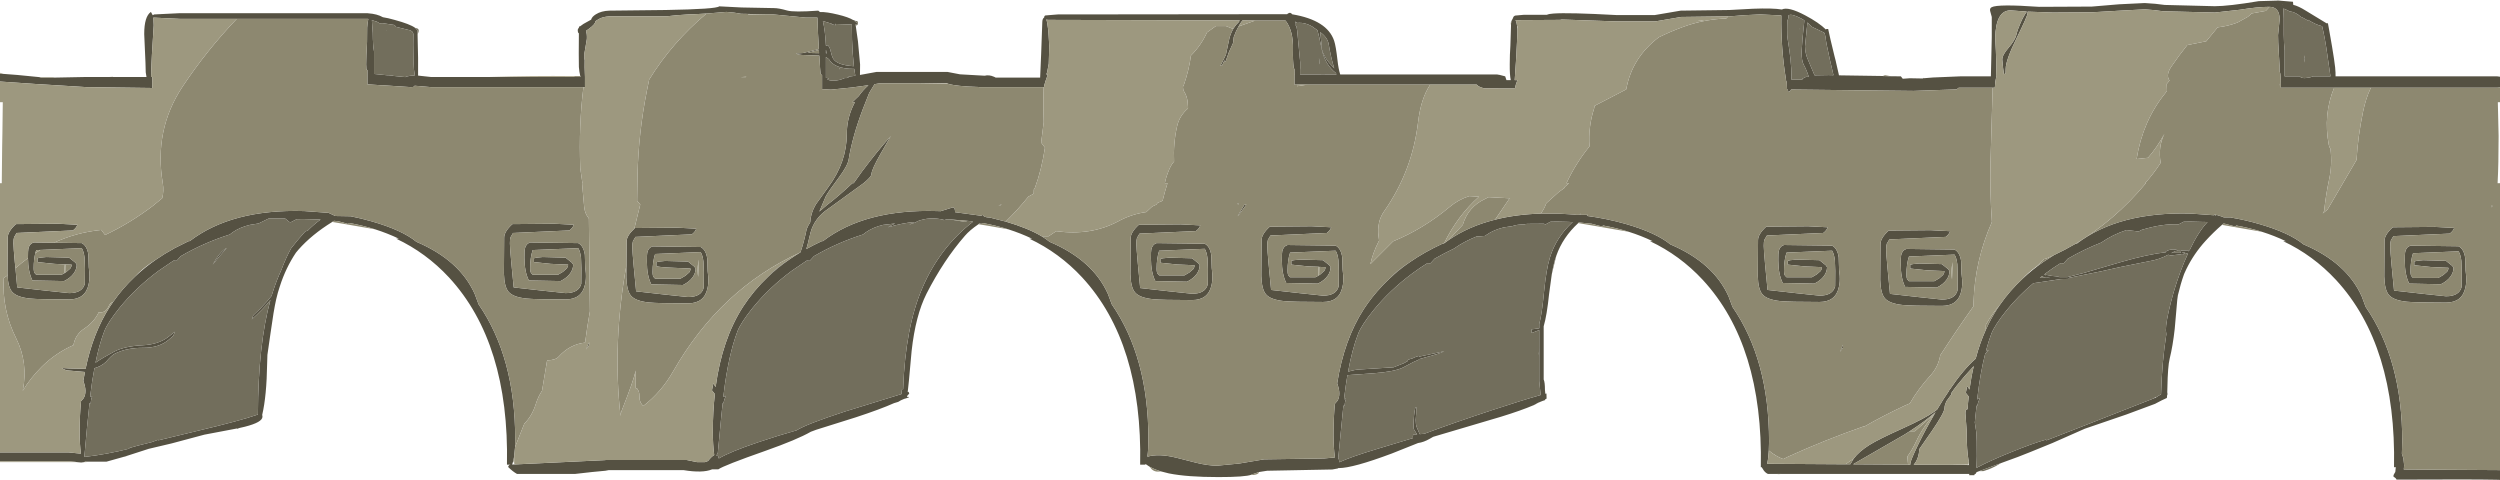 <?xml version="1.0" encoding="UTF-8" standalone="no"?>
<svg xmlns:ffdec="https://www.free-decompiler.com/flash" xmlns:xlink="http://www.w3.org/1999/xlink" ffdec:objectType="shape" height="189.5px" width="987.25px" xmlns="http://www.w3.org/2000/svg">
  <g transform="matrix(1.0, 0.0, 0.0, 1.0, 0.0, 0.0)">
    <path d="M987.25 34.55 L986.15 34.65 936.4 34.65 921.75 34.65 900.7 34.65 900.7 33.55 Q900.7 30.1 900.5 29.1 L900.2 28.05 900.2 25.85 899.9 20.9 Q899.6 16.25 899.6 13.85 L900.25 7.55 Q900.15 2.8 896.25 2.7 L896.1 2.7 Q891.6 2.7 884.55 3.85 L874.7 4.95 854.2 4.45 850.7 4.0 847.15 3.7 846.85 3.7 838.3 4.15 826.2 4.85 810.7 4.95 800.7 4.6 800.7 5.2 Q800.7 6.25 796.4 15.0 792.05 23.8 792.05 27.15 L792.0 29.05 791.5 29.2 791.35 29.35 791.0 26.65 790.7 23.55 Q790.7 21.7 793.15 18.9 795.8 15.8 796.3 13.6 796.7 11.8 797.95 8.95 799.2 6.15 800.4 4.6 L799.4 4.5 793.95 4.1 Q788.15 4.1 787.9 14.95 788.55 25.7 788.25 30.15 L788.35 30.15 Q787.9 31.95 787.75 34.65 L786.9 34.65 774.15 34.65 773.5 34.65 772.65 35.3 755.65 35.9 707.25 35.35 707.2 35.7 706.2 36.35 706.0 35.35 705.7 35.35 705.6 32.55 705.2 31.45 705.3 31.45 Q703.25 19.15 703.45 6.1 L695.1 5.7 688.9 6.0 683.2 6.45 682.45 6.45 663.9 6.7 653.7 8.45 638.2 8.45 616.6 7.7 616.45 7.8 615.7 7.85 598.5 7.95 Q598.95 8.85 599.1 10.25 L599.15 10.45 599.2 11.4 599.2 13.65 598.75 22.75 598.15 31.65 599.25 31.65 599.2 31.75 Q598.45 33.6 598.25 34.95 L586.15 34.9 Q583.75 34.3 583.15 33.4 L564.8 33.4 516.5 33.4 512.2 33.4 511.2 33.4 511.2 29.4 511.3 29.4 511.35 29.2 511.2 28.7 511.2 27.35 510.9 26.8 Q510.5 23.85 510.6 19.6 510.8 12.2 507.65 8.1 L495.75 8.1 490.65 8.05 Q489.8 9.15 489.1 10.45 488.0 12.35 487.2 14.65 L486.95 16.95 485.3 20.6 483.95 24.35 483.45 24.45 483.7 23.5 482.6 25.85 481.95 25.95 484.1 21.65 485.55 14.85 Q486.2 12.7 487.2 11.1 488.0 9.8 489.1 8.8 L489.6 8.05 413.7 7.85 413.2 7.65 Q413.65 9.1 414.0 12.4 L414.35 18.2 414.15 25.15 413.55 28.3 413.55 28.35 413.2 29.4 413.25 29.4 413.8 29.4 Q412.55 32.65 412.25 34.4 L412.15 34.4 386.65 34.4 386.65 34.35 386.45 34.35 386.4 34.35 Q377.7 34.1 374.45 33.1 L373.9 32.9 362.4 32.9 347.4 32.9 345.35 33.25 343.25 36.7 340.8 42.9 Q336.65 53.8 335.15 62.9 334.75 65.45 331.2 70.2 326.9 75.9 326.05 77.65 L323.55 83.55 326.65 80.9 Q330.9 77.7 336.6 72.35 L337.1 72.35 340.5 67.6 Q346.25 59.9 351.8 53.7 L347.75 60.7 Q344.15 67.1 344.15 68.7 344.15 69.85 340.8 72.5 L337.9 74.6 327.15 82.4 Q321.7 86.0 320.1 91.75 L318.85 96.85 318.4 98.35 Q321.35 96.7 324.5 95.25 L325.0 95.2 Q341.65 82.5 370.15 83.35 L371.45 83.4 376.4 81.85 376.95 82.25 377.15 83.35 377.15 83.8 387.45 85.2 388.0 84.85 Q388.7 85.9 390.7 85.9 L390.85 85.9 396.95 87.45 397.15 87.5 Q406.0 90.1 411.35 93.3 413.1 94.35 414.5 95.5 431.55 102.75 437.5 116.05 L439.05 120.2 Q453.5 141.15 453.5 173.35 453.5 177.6 453.1 180.35 457.6 179.0 464.75 180.8 L472.6 182.8 Q477.25 183.9 480.65 183.9 L489.35 183.05 499.15 181.4 522.8 181.05 527.15 180.65 Q526.6 176.6 526.6 171.5 526.6 165.2 527.15 159.45 L528.15 158.3 Q528.9 157.1 528.9 155.35 528.9 153.75 528.05 151.4 530.8 134.1 538.55 122.1 541.7 117.25 545.7 113.05 L546.25 112.45 547.4 111.3 548.65 110.1 Q552.4 106.5 556.85 103.45 562.65 99.45 569.6 96.25 L570.1 96.2 570.25 96.1 572.0 94.85 Q579.95 89.35 590.4 86.75 598.65 84.65 608.45 84.35 L615.25 84.35 622.05 84.75 622.2 84.85 623.05 84.85 623.3 84.9 623.35 84.85 624.0 84.85 627.15 84.85 626.6 85.25 Q634.5 86.3 642.05 88.45 654.0 91.9 659.6 96.5 676.65 103.75 682.6 117.05 L684.15 121.2 Q698.6 142.15 698.6 174.35 L698.5 177.9 Q698.35 181.05 697.85 183.05 L697.8 183.15 697.85 183.15 728.85 183.35 730.7 183.35 732.0 181.15 Q734.05 178.35 738.25 175.7 741.75 173.5 751.4 169.15 760.25 165.15 763.8 162.6 L764.95 161.75 Q767.35 157.7 769.65 154.35 L769.65 154.15 769.75 154.15 Q775.35 145.85 780.2 141.65 781.8 135.55 784.2 130.25 786.15 125.9 788.6 122.1 L789.9 120.2 Q793.7 114.75 798.65 110.15 802.45 106.55 806.9 103.45 L811.1 100.75 Q815.35 98.75 819.4 96.4 L819.65 96.25 820.15 96.2 Q836.8 83.5 865.3 84.35 L874.25 85.0 874.75 84.65 875.1 84.8 874.55 85.0 875.0 85.05 875.35 84.85 875.9 85.05 Q877.85 85.6 878.2 85.85 L881.05 85.85 880.95 85.9 Q886.65 86.85 892.1 88.45 904.05 91.9 909.65 96.5 926.7 103.75 932.65 117.05 L934.2 121.2 Q948.65 142.15 948.65 174.35 L948.5 179.15 949.1 181.0 949.4 183.8 949.25 185.4 987.25 185.65 987.25 189.5 985.75 189.45 Q976.35 189.25 947.65 189.4 L947.15 189.4 946.4 189.4 946.1 188.9 945.15 188.15 Q945.15 187.5 945.7 186.7 L945.9 186.4 946.1 184.5 945.4 184.5 Q946.35 136.4 922.5 110.55 913.45 100.8 901.65 95.25 L902.7 95.25 Q898.2 93.1 893.3 91.55 888.4 90.0 883.1 89.05 L882.7 89.45 882.5 89.4 878.6 88.35 878.0 88.3 877.45 88.8 Q874.1 91.7 870.95 95.15 866.35 100.2 863.4 106.25 L862.55 108.1 862.35 108.65 Q861.15 112.0 860.05 116.6 L859.8 118.4 858.8 129.85 Q858.05 136.6 856.8 141.65 856.05 144.65 855.9 153.2 L855.85 154.9 855.95 155.65 855.8 156.1 855.7 157.15 854.2 157.85 854.0 157.95 853.95 157.95 851.35 159.3 851.1 159.45 839.8 163.65 823.3 169.3 810.5 174.95 801.8 178.5 796.85 180.45 790.15 182.9 781.6 186.05 780.55 186.45 780.15 187.15 779.85 187.15 779.65 187.65 777.65 187.65 777.65 187.15 703.65 187.15 701.5 187.15 698.15 187.15 Q697.3 186.8 696.55 185.85 L695.7 184.5 695.35 184.5 Q696.3 136.4 672.45 110.55 663.4 100.8 651.6 95.25 L652.65 95.25 Q648.15 93.1 643.25 91.55 638.35 90.0 633.05 89.05 L632.65 89.45 632.45 89.4 628.55 88.35 623.5 87.85 623.25 88.1 Q617.15 93.7 614.6 100.95 L613.95 102.9 Q613.35 105.05 612.8 108.3 L611.75 116.0 Q610.85 124.65 609.6 128.85 L609.6 149.85 Q610.1 150.95 610.1 153.95 L610.25 155.5 610.7 155.4 610.7 155.7 610.75 157.4 610.15 157.75 610.15 158.0 609.1 158.35 Q607.35 158.95 605.75 159.95 L605.65 160.0 Q600.75 162.1 592.8 164.55 L565.95 172.5 564.65 173.25 Q562.25 174.65 560.0 174.95 L549.6 179.1 Q534.25 184.85 528.7 184.85 L528.5 184.85 528.3 185.0 526.15 185.4 500.4 185.9 497.2 186.4 494.25 187.4 494.25 187.45 Q491.75 188.4 481.15 188.4 468.85 188.4 461.6 186.95 L458.45 186.15 Q455.7 185.3 453.8 184.2 L452.4 183.25 452.25 183.5 450.25 183.5 Q451.2 135.4 427.35 109.55 418.3 99.8 406.5 94.25 L407.55 94.25 Q403.05 92.1 398.15 90.55 393.25 89.0 387.95 88.05 L387.55 88.45 387.35 88.4 386.8 88.25 386.4 88.5 386.4 88.55 Q383.0 90.85 381.05 93.1 372.65 102.75 365.9 115.95 361.55 124.55 360.0 138.6 L358.95 150.15 358.45 154.85 358.8 154.7 359.05 155.45 358.3 156.25 358.2 156.8 358.8 156.7 358.9 156.95 357.5 157.4 357.1 157.5 Q355.65 158.05 354.7 158.7 L353.05 159.2 Q347.7 161.6 337.95 164.8 L322.35 169.7 320.2 170.5 Q314.8 173.6 302.35 178.0 285.7 183.85 283.65 185.35 L281.2 185.35 Q277.5 186.9 269.9 185.65 L240.4 185.65 239.05 185.9 233.8 186.4 227.15 187.15 204.15 187.15 Q202.45 186.2 200.65 184.4 200.85 183.75 201.2 183.6 L201.6 183.5 200.2 183.5 Q201.15 135.4 177.3 109.55 168.25 99.8 156.45 94.25 L157.5 94.25 Q153.0 92.1 148.1 90.55 143.2 89.0 137.9 88.05 L137.5 88.45 137.3 88.4 Q135.45 87.8 133.4 87.35 L131.9 87.2 131.2 87.65 Q123.1 92.65 117.85 98.6 L116.85 99.8 Q112.85 105.8 110.55 112.95 L110.7 112.7 110.5 113.1 Q109.65 115.6 109.05 118.25 108.05 122.7 106.85 131.45 L105.6 140.15 105.5 143.4 Q105.3 156.4 103.55 163.8 L103.65 164.55 Q103.65 166.75 96.75 168.5 L94.6 169.0 93.6 169.35 93.6 169.2 80.7 171.65 67.8 175.1 58.7 177.25 56.85 177.85 50.5 179.9 48.7 180.45 42.1 182.3 34.15 182.3 33.6 182.3 33.25 182.5 32.05 182.65 30.35 182.5 29.85 182.4 27.05 182.15 0.0 182.15 0.0 178.65 27.05 178.65 31.95 179.15 Q31.45 175.3 31.45 170.5 31.45 164.2 32.0 158.45 L33.0 157.3 Q33.75 156.1 33.75 154.35 33.75 152.75 32.9 150.4 L33.55 146.9 26.3 146.25 Q25.3 145.95 24.35 145.3 L27.3 145.5 33.8 145.65 Q36.75 131.4 43.4 121.1 L44.6 119.35 Q48.35 113.9 53.25 109.3 57.2 105.55 61.85 102.35 64.95 100.2 68.45 98.3 L68.65 98.15 74.45 95.25 74.95 95.2 Q91.6 82.5 120.1 83.35 L129.75 84.05 132.4 85.3 138.15 85.4 138.45 85.4 Q142.75 86.25 146.9 87.45 158.85 90.9 164.45 95.5 181.5 102.75 187.45 116.05 L189.0 120.2 Q203.45 141.15 203.45 173.35 L203.4 176.5 203.05 180.15 202.7 182.05 202.25 183.45 203.25 183.4 203.4 183.4 239.05 181.7 239.15 181.65 271.15 181.65 275.3 182.5 278.35 182.5 279.6 182.05 Q281.0 180.25 282.05 179.7 281.5 175.65 281.5 170.5 281.5 162.65 282.3 155.6 L281.15 154.15 281.7 151.4 282.6 152.85 Q285.15 133.95 293.45 121.1 297.65 114.65 303.3 109.3 307.3 105.5 312.05 102.25 314.0 100.9 316.1 99.65 317.55 95.45 318.55 90.5 319.05 89.15 319.95 87.8 320.1 84.3 322.15 80.75 L327.15 73.8 Q334.4 63.95 334.4 52.95 334.4 47.35 336.7 42.2 L337.6 40.35 336.6 40.35 338.1 38.9 339.1 37.95 Q340.75 35.6 342.95 33.65 L336.45 34.55 328.15 35.4 324.65 35.2 324.65 29.7 324.05 29.2 323.85 26.85 323.55 21.95 323.4 21.95 316.65 21.7 315.55 21.55 Q314.4 21.3 314.4 21.1 L317.05 20.95 323.35 19.4 323.3 18.7 323.35 18.7 Q323.0 13.65 322.8 6.95 L318.15 6.95 305.4 5.7 302.25 5.65 295.4 5.5 292.65 5.45 289.95 5.0 286.85 4.7 282.75 5.05 279.0 5.35 273.65 5.65 273.0 5.65 271.8 5.7 267.5 6.0 263.15 6.45 240.65 6.45 Q237.85 6.65 236.35 7.6 L235.15 8.35 Q235.15 9.5 232.6 11.35 L231.4 12.2 Q231.85 13.35 231.75 15.4 L230.8 20.95 230.8 23.55 230.9 23.45 Q230.8 26.15 231.0 30.4 L231.0 34.05 231.05 34.4 230.4 34.4 170.15 34.4 163.75 33.85 163.2 34.35 162.15 34.4 150.8 33.65 150.3 33.65 145.1 33.3 145.1 27.7 144.7 27.4 144.6 25.45 Q144.6 22.5 144.95 16.6 L145.0 10.85 Q145.15 8.7 145.45 7.55 L145.45 7.5 145.3 7.45 145.1 7.45 93.5 7.45 71.1 7.45 60.55 6.95 60.6 7.4 60.7 10.05 Q59.8 23.0 59.65 30.4 L60.15 30.4 60.1 32.85 60.15 34.75 34.05 34.4 13.8 33.15 0.0 32.2 0.0 29.1 1.0 29.15 6.85 29.6 15.5 30.45 16.3 30.65 21.35 30.65 34.05 30.4 43.25 30.4 44.55 30.4 57.85 30.4 57.55 28.55 57.45 24.8 56.95 13.45 Q56.95 6.5 59.6 4.7 L60.3 6.0 60.9 5.7 71.1 5.2 145.1 5.2 145.4 5.25 Q148.95 5.5 151.2 6.8 153.2 7.1 155.8 7.85 161.9 9.5 163.95 11.0 L164.85 11.95 164.9 13.6 165.1 22.85 165.1 29.85 170.15 30.4 193.4 30.4 226.7 30.4 229.2 30.4 229.15 30.05 Q228.75 28.45 228.6 26.45 L228.55 21.05 228.6 13.15 228.45 13.05 Q228.15 12.75 228.15 11.95 228.15 11.4 228.65 10.85 L228.65 10.45 229.0 10.45 230.4 9.45 233.45 7.75 Q233.7 6.65 235.3 5.65 237.45 4.3 240.65 4.2 L262.9 3.95 Q283.0 3.6 284.0 2.5 L292.8 2.95 305.65 3.2 Q307.55 3.2 310.85 4.15 313.45 4.9 323.15 4.2 L323.8 4.75 Q326.35 4.65 330.85 5.75 335.05 6.75 337.0 7.95 L337.4 7.95 337.5 8.2 337.5 8.3 338.45 9.2 338.5 9.45 337.85 9.7 337.95 10.2 337.95 10.3 338.8 16.25 339.65 25.45 339.6 29.6 346.15 28.4 374.15 28.4 379.1 29.35 388.85 29.9 Q390.55 29.45 392.5 30.3 L392.55 30.35 392.65 30.35 393.2 30.65 410.75 30.65 411.15 21.35 411.6 8.85 Q411.6 7.35 412.35 6.9 412.35 6.25 412.85 6.1 L417.7 5.7 508.3 5.6 508.5 5.4 508.45 5.35 508.55 5.4 Q509.5 4.6 510.3 5.65 524.1 7.95 526.85 16.1 527.55 18.15 528.2 24.0 528.55 27.15 529.25 29.4 L591.15 29.4 592.3 29.6 594.4 30.15 594.9 31.65 596.6 31.65 Q596.15 29.6 596.2 25.3 596.2 21.6 596.45 18.05 L596.7 10.05 596.7 9.35 596.85 8.4 596.9 8.25 597.5 7.1 Q597.6 6.45 598.35 6.15 L601.7 5.85 610.85 5.85 Q611.7 5.45 613.45 5.35 619.25 4.9 638.4 5.95 L653.45 5.95 663.7 4.2 682.95 3.95 692.2 3.45 Q700.05 3.15 703.65 3.75 706.15 2.5 712.85 6.05 718.25 8.9 721.1 11.7 L721.2 11.45 721.95 11.45 Q722.6 14.7 724.4 22.0 L724.95 24.15 725.1 24.85 726.15 29.45 726.2 29.75 742.65 30.0 746.2 30.1 750.65 30.15 751.4 31.1 754.15 30.9 759.45 31.0 Q759.5 30.45 759.65 30.9 L763.35 30.6 774.15 30.15 786.2 30.15 786.55 14.6 786.55 6.7 785.95 4.5 Q785.6 3.35 786.5 2.85 788.95 1.55 805.2 2.7 L826.05 2.6 836.75 1.7 846.95 1.2 851.15 1.5 854.85 1.95 874.6 2.45 Q880.0 2.45 892.0 0.45 L899.0 0.25 899.55 0.2 905.5 0.7 905.6 1.9 Q907.75 2.45 910.45 4.15 L918.75 9.2 919.3 9.2 919.85 12.2 Q922.3 25.85 922.3 28.7 L922.3 29.4 922.3 30.15 922.35 30.15 986.15 30.15 987.25 30.3 987.25 34.55 M984.05 81.95 L983.9 81.15 984.25 81.25 984.05 81.95 M972.0 103.05 Q971.7 100.55 970.9 99.25 L952.9 100.0 Q951.9 103.0 951.9 107.1 951.9 108.6 952.3 109.1 L952.9 109.75 962.9 109.75 964.85 108.6 966.4 107.25 Q966.9 106.5 966.9 105.75 L960.05 105.45 953.4 104.75 953.4 103.25 954.4 103.0 956.9 102.75 965.9 103.0 968.4 105.0 968.9 105.75 Q968.9 107.5 967.75 109.15 966.45 111.0 963.9 112.25 L951.4 112.0 Q949.65 108.5 949.65 103.0 949.65 100.2 949.8 99.55 950.2 97.55 951.9 97.0 L970.9 97.25 Q973.0 98.35 973.5 101.85 L973.65 106.75 973.9 109.15 Q974.05 111.6 973.6 113.5 972.35 119.5 965.9 119.5 953.95 119.5 950.45 119.15 945.2 118.6 943.4 116.5 941.7 114.55 941.55 109.25 L941.65 95.1 Q941.65 92.7 944.9 89.75 L961.45 89.6 969.15 90.0 Q968.75 91.25 967.4 92.25 L945.15 93.25 944.15 94.95 Q943.9 95.65 943.9 97.35 943.9 98.85 944.45 104.85 L945.4 114.75 956.95 116.05 965.9 117.0 Q971.15 117.0 972.1 113.3 L972.15 107.25 972.0 103.05 M911.45 8.15 L909.5 7.05 908.6 6.65 Q906.55 4.75 904.2 4.5 L903.0 3.9 901.7 3.35 901.85 7.45 901.85 13.65 Q901.9 17.2 902.2 19.85 L902.2 30.15 908.2 30.15 908.2 30.2 Q908.75 30.85 910.2 30.85 L912.05 30.6 913.55 30.15 920.3 30.15 919.1 21.85 Q918.1 14.7 917.0 10.35 914.7 9.85 911.35 7.8 L911.45 8.15 M901.55 1.7 L901.45 1.6 901.4 1.6 901.4 1.65 901.55 1.7 M909.2 10.9 L909.15 10.7 909.2 10.75 909.2 10.9 M909.9 21.85 L910.2 23.15 909.95 24.7 909.9 21.85 M870.15 87.65 L864.9 87.5 862.35 87.55 860.35 88.6 Q854.1 88.25 845.85 90.75 L846.55 90.35 Q845.5 90.85 844.5 91.45 L843.2 91.25 839.75 90.85 Q834.3 92.65 829.75 95.8 822.9 98.5 816.6 102.15 L814.9 104.0 813.75 103.9 Q810.7 105.8 807.8 107.95 L807.3 108.35 807.35 108.45 808.1 108.55 810.25 108.95 812.8 109.2 812.9 109.4 813.7 109.45 816.35 109.45 823.05 107.75 838.0 103.35 Q848.3 100.4 855.4 99.6 L855.2 99.4 Q856.7 98.3 859.05 98.55 L861.2 99.15 861.3 98.95 864.65 98.85 Q868.15 91.45 871.75 87.7 L870.75 87.65 870.15 87.65 M864.4 99.35 L864.0 99.4 864.35 99.45 864.4 99.35 M851.45 156.9 L852.55 156.2 853.4 155.7 Q853.75 143.0 855.5 131.95 L855.3 130.45 Q855.3 127.1 857.25 119.5 859.4 111.1 862.55 103.5 L864.0 100.2 862.7 99.8 862.35 99.6 861.8 99.6 862.05 99.9 862.95 99.95 862.3 100.2 Q862.2 100.65 861.45 100.7 L861.35 100.4 860.9 100.45 857.2 100.9 856.55 100.7 856.25 100.6 856.2 100.6 Q852.7 102.5 848.7 103.15 L837.55 105.4 829.7 107.15 817.15 109.7 816.9 110.15 813.85 110.2 802.95 111.85 Q797.05 116.8 792.4 122.55 787.75 128.35 786.4 131.75 785.2 134.95 784.2 138.75 L785.4 138.15 783.95 139.7 Q782.05 147.05 780.9 156.75 L780.8 157.7 781.8 157.3 Q781.2 158.6 780.8 160.25 L780.55 160.2 780.25 162.9 780.0 165.3 779.85 166.85 780.45 170.75 Q780.65 172.8 780.65 180.15 L780.55 184.0 780.5 184.65 780.55 184.75 Q785.85 181.9 794.45 178.45 802.65 175.1 807.95 173.6 L808.15 173.9 822.75 168.2 850.45 157.35 851.3 157.0 851.45 156.9 M861.05 99.45 Q860.8 98.95 860.2 98.95 L858.05 99.3 859.05 99.25 857.4 99.95 858.85 99.85 861.2 99.85 861.15 99.7 861.15 99.65 860.9 99.65 861.05 99.45 M745.85 91.05 L762.4 90.9 770.1 91.3 Q769.7 92.55 768.35 93.55 L746.1 94.55 745.1 96.25 Q744.85 96.95 744.85 98.65 744.85 100.15 745.4 106.15 L746.35 116.05 757.9 117.35 766.85 118.3 Q772.1 118.3 773.05 114.6 L773.1 108.55 772.95 104.35 Q772.65 101.85 771.85 100.55 L753.85 101.3 Q752.85 104.3 752.85 108.4 752.85 109.9 753.25 110.4 L753.85 111.05 763.85 111.05 765.8 109.9 767.35 108.55 Q767.85 107.8 767.85 107.05 L761.0 106.75 754.35 106.05 754.35 104.55 755.35 104.3 757.85 104.05 766.85 104.3 769.35 106.3 769.85 107.05 Q769.85 108.8 768.7 110.45 767.4 112.3 764.85 113.55 L752.35 113.3 Q750.6 109.8 750.6 104.3 750.6 101.5 750.75 100.85 751.15 98.85 752.85 98.3 L771.85 98.55 Q773.95 99.65 774.45 103.15 L774.6 108.05 774.85 110.45 Q775.0 112.9 774.55 114.8 773.3 120.8 766.85 120.8 754.9 120.8 751.4 120.45 746.15 119.9 744.35 117.8 742.65 115.85 742.5 110.55 L742.6 96.4 Q742.6 94.0 745.85 91.05 M707.5 31.45 L711.8 31.45 711.65 31.15 713.2 30.35 714.3 30.35 Q713.4 27.55 712.3 25.6 711.45 24.1 711.45 20.45 L711.85 14.9 712.55 8.05 711.2 7.25 Q707.35 5.25 706.25 6.1 L706.2 7.15 705.8 8.35 705.75 11.95 Q705.7 14.1 705.95 15.45 707.45 24.3 707.45 30.1 L707.45 31.4 707.45 31.45 707.5 31.45 M710.8 11.55 L710.65 11.3 710.85 11.45 710.8 11.55 M713.75 8.85 L713.3 13.25 712.8 18.3 Q712.8 21.0 714.05 23.8 L716.55 29.7 716.55 29.75 722.15 29.65 724.05 29.7 722.65 23.7 Q720.95 16.15 720.95 14.85 L720.6 13.35 720.35 12.9 715.45 10.55 713.75 8.85 M696.5 97.1 Q696.5 98.6 697.05 104.6 L698.0 114.5 709.55 115.8 718.5 116.75 Q723.75 116.75 724.7 113.05 L724.75 107.0 724.6 102.8 Q724.3 100.3 723.5 99.0 L705.5 99.75 Q704.5 102.75 704.5 106.85 704.5 108.35 704.9 108.85 L705.5 109.5 715.5 109.5 717.45 108.35 719.0 107.0 Q719.5 106.25 719.5 105.5 L712.65 105.2 706.0 104.5 706.0 103.0 707.0 102.75 709.5 102.5 718.5 102.75 721.0 104.75 721.5 105.5 Q721.5 107.25 720.35 108.9 719.05 110.75 716.5 112.0 L704.0 111.75 Q702.25 108.25 702.25 102.75 702.25 99.95 702.4 99.3 702.8 97.3 704.5 96.75 L723.5 97.0 Q725.6 98.1 726.1 101.6 L726.25 106.5 726.5 108.9 Q726.65 111.35 726.2 113.25 724.95 119.25 718.5 119.25 706.55 119.25 703.05 118.9 697.8 118.35 696.0 116.25 694.3 114.3 694.15 109.0 L694.25 94.85 Q694.25 92.45 697.5 89.5 L714.05 89.35 721.75 89.75 Q721.35 91.0 720.0 92.0 L697.75 93.0 696.75 94.7 Q696.5 95.4 696.5 97.1 M727.8 137.25 L726.6 139.0 727.8 136.15 727.8 137.25 M805.55 109.7 L809.55 109.8 809.2 109.7 807.45 109.65 806.4 109.05 805.55 109.7 M807.6 108.8 L807.7 108.9 808.25 108.9 807.6 108.8 M754.15 170.3 L751.95 171.7 Q737.4 180.05 731.75 183.35 L753.5 183.5 754.4 183.5 754.4 183.05 Q754.4 182.0 757.35 175.85 760.25 169.85 763.8 163.75 L764.05 163.3 764.35 162.75 Q760.3 166.3 754.15 170.3 M777.5 182.45 L777.5 182.0 777.4 182.0 Q776.65 177.5 776.65 171.5 L776.65 170.2 776.15 163.3 Q776.15 161.75 776.7 161.65 L777.0 161.6 Q777.15 159.05 777.45 156.6 L776.3 155.15 776.85 152.4 777.75 153.85 Q778.4 149.0 779.45 144.55 L775.75 148.65 Q772.5 152.4 770.6 155.2 L770.65 155.65 768.6 158.5 Q767.9 160.05 767.9 161.05 767.9 162.9 762.9 170.2 L757.9 177.4 Q757.9 179.2 757.2 181.05 756.55 182.7 755.7 183.5 L769.25 183.55 777.55 183.65 777.5 182.45 M607.85 137.2 L607.85 130.35 604.85 131.5 604.85 130.05 607.85 129.65 607.85 127.95 Q608.9 124.2 609.75 115.2 610.6 106.45 612.05 101.75 614.5 93.7 621.05 87.7 L618.9 87.6 618.7 87.65 618.8 87.6 614.85 87.5 612.3 87.55 610.25 88.65 609.7 88.35 603.15 88.4 Q602.2 88.45 602.2 88.6 599.1 88.6 597.2 89.3 L593.85 89.8 Q589.85 90.75 587.0 92.75 L586.5 93.15 584.2 93.35 583.2 93.35 Q578.15 95.35 574.2 98.15 570.3 100.0 566.55 102.15 L564.85 104.0 563.7 103.9 Q560.65 105.8 557.75 107.95 548.85 114.55 542.35 122.55 537.7 128.35 536.35 131.75 533.95 138.0 532.35 146.8 L532.8 146.65 Q535.45 145.95 536.2 145.95 L550.3 145.05 554.35 143.45 Q555.25 142.9 556.05 142.5 L555.85 142.2 Q556.35 141.9 558.0 141.45 L558.25 141.3 Q559.3 140.8 560.35 140.55 L560.35 140.85 562.7 140.35 570.35 138.7 Q568.85 139.55 562.8 141.15 L560.35 141.85 560.35 142.0 558.2 142.95 554.1 145.1 Q550.85 146.75 542.55 147.4 L532.1 148.15 Q531.4 152.2 530.85 156.75 L530.75 157.7 531.55 157.4 Q531.1 158.6 530.95 160.2 L530.85 160.25 530.5 160.2 528.45 181.05 528.5 181.1 Q528.85 181.4 528.9 182.55 533.15 180.5 544.1 177.2 L558.0 173.0 557.95 172.45 Q557.95 171.65 558.4 171.55 L559.2 171.55 559.65 171.55 559.2 170.9 Q558.2 169.5 558.2 168.85 558.2 163.8 558.95 160.8 L559.3 160.8 559.25 163.4 559.05 165.85 Q559.05 167.5 559.45 168.65 L560.65 171.45 562.45 171.3 Q573.9 167.0 589.55 161.85 601.25 158.0 608.4 156.0 L607.85 150.45 607.85 141.4 607.85 137.2 M527.55 28.85 Q523.55 25.75 522.1 20.1 L520.95 14.65 520.25 11.95 520.2 11.9 518.3 10.55 Q515.35 8.75 512.3 9.05 L511.5 8.5 511.7 9.3 511.7 10.2 511.95 10.35 512.25 12.0 513.45 24.65 513.45 26.45 513.45 26.95 513.4 27.6 513.4 29.4 521.6 29.4 521.6 29.35 521.95 29.35 523.2 29.35 523.2 29.4 527.75 29.4 527.55 28.85 M520.85 22.95 L521.2 24.85 521.1 25.4 520.9 23.7 520.85 22.95 M524.8 24.7 L526.9 27.0 Q525.65 23.1 524.7 17.45 524.25 14.75 521.3 12.65 L521.55 14.4 522.05 19.6 Q522.7 22.1 524.8 24.7 M489.1 80.25 L488.9 80.95 488.75 80.15 489.1 80.25 M492.2 80.8 L488.85 85.35 488.85 85.15 491.4 80.85 492.2 80.8 M520.75 105.35 L516.6 105.2 509.95 104.5 509.95 103.0 510.95 102.75 513.45 102.5 522.45 102.75 524.95 104.75 525.45 105.5 Q525.45 107.25 524.3 108.9 523.0 110.75 520.45 112.0 L507.95 111.75 Q506.2 108.25 506.2 102.75 506.2 99.95 506.35 99.3 506.75 97.3 508.45 96.75 L527.45 97.0 Q529.55 98.1 530.05 101.6 L530.2 106.5 530.45 108.9 Q530.6 111.35 530.15 113.25 528.9 119.25 522.45 119.25 510.5 119.25 507.0 118.9 501.75 118.35 499.95 116.25 498.25 114.3 498.1 109.0 L498.2 94.85 Q498.2 92.45 501.45 89.5 L518.0 89.35 525.7 89.75 Q525.3 91.0 523.95 92.0 L501.7 93.0 500.7 94.7 Q500.45 95.4 500.45 97.1 500.45 98.6 501.0 104.6 L501.95 114.5 513.5 115.8 522.45 116.75 Q527.7 116.75 528.65 113.05 L528.7 107.0 528.55 102.8 Q528.25 100.3 527.45 99.0 L509.45 99.75 Q508.45 102.75 508.45 106.85 508.45 108.35 508.85 108.85 L509.45 109.5 519.45 109.5 520.65 108.85 520.9 108.7 521.4 108.35 522.95 107.0 Q523.45 106.25 523.45 105.5 L521.0 105.4 520.75 105.35 M456.75 96.0 L475.75 96.25 Q477.85 97.35 478.35 100.85 L478.5 105.75 478.75 108.15 Q478.9 110.6 478.45 112.5 477.2 118.5 470.75 118.5 458.8 118.5 455.3 118.15 450.05 117.6 448.25 115.5 446.55 113.55 446.4 108.25 L446.5 94.1 Q446.5 91.7 449.75 88.75 L466.3 88.6 474.0 89.0 Q473.6 90.25 472.25 91.25 L450.0 92.25 449.0 93.95 Q448.75 94.65 448.75 96.35 448.75 97.85 449.3 103.85 L450.25 113.75 461.8 115.05 470.75 116.0 Q476.0 116.0 476.95 112.3 L477.0 106.25 476.85 102.05 Q476.55 99.55 475.75 98.25 L457.75 99.0 Q456.75 102.0 456.75 106.1 456.75 107.6 457.15 108.1 L457.75 108.75 467.75 108.75 469.7 107.6 471.25 106.25 Q471.75 105.5 471.75 104.75 L464.9 104.45 458.25 103.75 458.25 102.25 459.25 102.0 461.75 101.75 470.75 102.0 473.25 104.0 473.75 104.75 Q473.75 106.5 472.6 108.15 471.3 110.0 468.75 111.25 L456.25 111.0 Q454.5 107.5 454.5 102.0 454.5 99.2 454.65 98.55 455.05 96.55 456.75 96.0 M330.15 9.95 L328.55 9.65 328.25 9.25 327.7 9.15 324.95 8.3 Q325.85 12.15 326.1 17.25 L326.15 18.05 326.9 17.85 Q327.7 18.65 328.05 20.3 328.55 22.35 328.95 23.05 330.5 25.75 337.2 26.15 L336.7 20.5 Q336.4 16.2 336.4 9.7 L329.7 9.45 330.15 9.95 M326.15 21.0 L326.45 21.15 326.2 19.75 326.15 19.7 326.15 21.0 M337.75 29.75 L337.35 27.2 337.15 27.2 Q329.5 27.2 327.35 23.4 L326.15 22.5 326.15 29.7 326.15 30.75 327.4 30.85 326.65 31.2 Q327.15 31.85 329.15 31.85 331.4 31.85 333.65 30.8 L334.15 30.85 335.05 30.6 335.15 30.35 335.15 30.25 337.55 29.95 337.75 29.9 337.75 29.75 M331.45 26.8 L331.75 27.05 331.75 27.1 331.45 27.35 331.45 26.8 M375.15 86.65 L374.05 86.6 372.65 86.95 372.65 86.8 Q367.2 85.45 362.2 87.4 L361.65 87.8 359.0 88.75 361.15 87.65 Q356.4 88.05 350.7 89.75 352.05 88.9 353.5 88.25 L348.75 88.8 Q344.75 89.75 341.9 91.75 L340.8 92.6 Q330.55 95.85 321.45 101.15 L319.75 103.0 318.6 102.9 312.65 106.95 Q303.75 113.55 297.25 121.55 292.6 127.35 291.25 130.75 287.6 140.35 285.75 155.75 L285.65 156.7 286.65 156.3 Q286.05 157.6 285.65 159.25 L285.4 159.2 285.1 161.9 284.85 164.3 283.45 178.95 282.9 179.85 283.5 180.1 Q283.75 180.3 283.85 181.05 288.4 178.35 299.4 174.65 307.4 171.95 314.55 169.95 318.5 167.45 333.85 162.45 L356.05 155.6 356.05 155.55 Q356.05 154.4 356.2 153.7 L356.65 153.7 Q357.5 129.2 364.35 113.45 371.2 97.65 384.25 87.55 L383.45 87.35 381.95 87.2 375.15 86.65 M395.5 80.7 L395.2 81.1 394.3 81.15 395.5 80.7 M323.4 19.7 L318.8 20.9 323.45 21.0 323.4 19.7 M250.5 90.3 L250.7 90.05 267.25 89.9 274.95 90.3 Q274.55 91.55 273.2 92.55 L250.95 93.55 249.95 95.25 Q249.7 95.95 249.7 97.65 249.7 99.15 250.25 105.15 L251.2 115.05 262.75 116.35 271.7 117.3 Q276.95 117.3 277.9 113.6 L277.95 107.55 277.8 103.35 Q277.5 100.85 276.7 99.55 L258.7 100.3 Q257.7 103.3 257.7 107.4 257.7 108.9 258.1 109.4 L258.7 110.05 268.7 110.05 270.65 108.9 272.2 107.55 Q272.7 106.8 272.7 106.05 L265.85 105.75 Q259.65 105.5 259.2 105.05 L259.2 103.55 260.2 103.3 262.7 103.05 271.7 103.3 274.2 105.3 274.7 106.05 Q274.7 107.8 273.55 109.45 272.25 111.3 269.7 112.55 L257.2 112.3 Q255.45 108.8 255.45 103.3 255.45 100.5 255.6 99.85 256.0 97.85 257.7 97.3 L276.7 97.55 Q278.8 98.65 279.3 102.15 L279.45 107.05 279.7 109.45 Q279.85 111.9 279.4 113.8 278.15 119.8 271.7 119.8 259.75 119.8 256.25 119.45 251.0 118.9 249.2 116.8 247.5 114.85 247.35 109.55 L247.4 104.65 247.45 95.4 Q247.45 93.1 250.5 90.3 M163.25 13.5 Q163.15 12.4 161.85 11.95 L156.6 10.65 156.35 10.6 156.25 10.35 155.65 9.85 151.1 9.15 149.85 9.2 149.8 9.15 148.9 8.6 146.85 7.95 147.2 13.05 Q147.25 18.2 147.7 20.35 L147.7 29.2 153.15 29.75 153.15 29.7 154.65 29.85 155.1 29.8 155.1 29.95 160.1 30.45 160.15 30.4 Q161.5 29.85 163.8 29.8 163.4 27.6 163.3 24.55 L163.2 17.6 163.25 13.5 M202.35 88.5 L218.9 88.35 226.6 88.75 Q226.2 90.0 224.85 91.0 L202.6 92.0 201.6 93.7 Q201.35 94.4 201.35 96.1 201.35 97.6 201.9 103.6 L202.85 113.5 214.4 114.8 223.35 115.75 Q228.6 115.75 229.55 112.05 L229.6 106.0 229.45 101.8 Q229.15 99.3 228.35 98.0 L210.35 98.75 Q209.35 101.75 209.35 105.85 209.35 107.35 209.75 107.85 L210.35 108.5 220.35 108.5 222.3 107.35 223.85 106.0 Q224.35 105.25 224.35 104.5 L217.5 104.2 210.85 103.5 210.85 102.0 211.85 101.75 214.35 101.5 223.35 101.75 225.85 103.75 226.35 104.5 Q226.35 106.25 225.2 107.9 223.9 109.75 221.35 111.0 L208.85 110.75 Q207.1 107.25 207.1 101.75 207.1 98.95 207.25 98.3 207.65 96.3 209.35 95.75 L228.35 96.0 Q230.45 97.1 230.95 100.6 L231.1 105.5 231.35 107.9 Q231.5 110.35 231.05 112.25 229.8 118.25 223.35 118.25 211.4 118.25 207.9 117.9 202.65 117.35 200.85 115.25 199.15 113.3 199.0 108.0 L199.1 93.85 Q199.1 91.45 202.35 88.5 M232.65 135.15 L232.65 136.25 231.45 138.0 232.65 135.15 M152.5 12.1 L152.45 12.0 152.65 12.1 152.5 12.1 M125.1 86.65 L119.7 86.5 117.15 86.55 114.85 87.75 114.35 87.7 112.6 86.3 106.1 86.3 102.1 88.25 98.7 88.8 Q94.7 89.75 91.85 91.75 L90.75 92.6 Q80.5 95.85 71.4 101.15 L69.7 103.0 68.55 102.9 62.6 106.95 Q53.7 113.55 47.2 121.55 42.55 127.35 41.2 130.75 39.15 136.1 37.7 143.25 40.4 141.35 45.2 138.8 49.25 136.7 56.25 136.35 62.45 136.05 66.35 133.15 L69.05 131.0 68.45 132.6 66.45 134.3 Q62.7 137.35 56.7 137.35 49.8 137.3 45.1 139.8 44.0 140.4 41.85 142.9 40.0 144.65 37.3 145.4 36.35 150.2 35.7 155.75 L35.6 156.7 36.4 156.4 Q35.95 157.6 35.8 159.2 L35.7 159.25 35.35 159.2 Q34.45 167.25 33.3 180.45 42.15 179.45 51.15 177.15 L50.95 176.95 Q53.7 176.1 59.9 174.6 61.25 174.05 62.5 173.65 L62.5 173.9 77.75 170.2 Q95.05 166.1 101.85 163.7 101.95 135.9 106.8 118.45 103.65 122.35 99.45 126.1 L100.05 124.5 Q102.7 122.15 105.25 119.25 L107.25 116.85 107.6 115.7 Q109.15 110.8 111.1 106.6 113.05 101.45 115.0 98.0 117.6 94.65 120.55 91.4 L121.55 91.05 Q123.9 88.65 126.6 86.7 L125.35 86.65 125.1 86.65 M3.0 108.75 L2.95 108.0 3.05 93.85 Q3.05 91.45 6.3 88.5 L22.85 88.35 30.55 88.75 Q30.15 90.0 28.8 91.0 L6.55 92.0 5.55 93.7 Q5.3 94.4 5.3 96.1 5.3 97.6 5.85 103.6 L6.1 105.95 6.8 113.5 18.35 114.8 27.3 115.75 Q32.55 115.75 33.5 112.05 L33.55 106.0 33.4 101.8 Q33.1 99.3 32.3 98.0 L16.0 98.7 14.3 98.75 13.95 99.95 Q13.3 102.55 13.3 105.85 13.3 107.35 13.7 107.85 L14.3 108.5 24.3 108.5 25.5 107.85 25.75 107.7 26.25 107.35 27.8 106.0 Q28.3 105.25 28.3 104.5 L25.85 104.4 25.6 104.4 21.45 104.2 14.8 103.5 14.8 102.0 15.8 101.75 18.3 101.5 27.3 101.75 29.8 103.75 30.3 104.5 Q30.3 106.25 29.15 107.9 27.85 109.75 25.3 111.0 L12.8 110.75 Q11.1 107.3 11.05 101.95 L11.05 101.75 Q11.05 98.95 11.2 98.3 11.6 96.3 13.3 95.75 L21.35 95.85 32.3 96.0 Q34.4 97.1 34.9 100.6 L35.05 105.5 35.3 107.9 Q35.45 110.35 35.0 112.25 33.75 118.25 27.3 118.25 15.35 118.25 11.85 117.9 6.6 117.35 4.8 115.25 3.2 113.45 3.0 108.75 M89.55 97.9 Q86.6 101.15 84.0 104.5 86.85 99.3 89.55 97.9" fill="#555142" fill-rule="evenodd" stroke="none"/>
    <path d="M936.4 34.65 L986.15 34.65 987.25 34.55 987.25 40.35 986.4 40.35 986.4 40.65 986.7 53.7 Q986.7 64.95 986.3 72.35 L987.25 72.35 987.25 185.65 949.25 185.4 949.4 183.8 949.1 181.0 948.5 179.15 948.65 174.35 Q948.65 142.15 934.2 121.2 L932.65 117.05 Q926.7 103.75 909.65 96.5 904.05 91.9 892.1 88.45 886.65 86.85 880.95 85.9 L881.05 85.85 878.2 85.85 Q877.85 85.6 875.9 85.05 L875.35 84.85 875.0 85.05 874.55 85.0 875.1 84.8 874.75 84.65 874.25 85.0 865.3 84.35 Q836.8 83.5 820.15 96.2 L819.65 96.25 819.4 96.4 Q835.05 87.15 847.2 72.6 L847.5 72.35 847.1 72.35 Q850.5 68.55 853.25 64.3 852.15 58.05 854.75 52.8 851.75 58.35 848.25 62.3 L843.75 62.8 Q846.15 47.75 855.15 36.7 L855.75 35.8 855.65 33.15 856.75 31.8 Q855.2 29.7 857.4 26.4 860.35 22.05 863.75 17.8 L871.25 16.3 875.75 10.8 Q879.8 10.35 883.6 8.9 L887.65 6.65 889.25 5.3 894.75 4.3 896.25 2.7 Q900.15 2.8 900.25 7.55 L899.6 13.85 Q899.6 16.25 899.9 20.9 L900.2 25.85 900.2 28.05 900.5 29.1 Q900.7 30.1 900.7 33.55 L900.7 34.65 921.75 34.65 Q917.35 45.25 919.65 57.25 919.8 58.05 920.3 58.8 921.05 64.95 919.75 70.95 918.5 76.75 917.8 83.3 L917.9 83.2 917.25 84.3 919.15 82.75 930.6 63.15 Q931.15 53.85 933.15 44.2 934.3 38.7 936.15 34.9 L936.4 34.65 M746.2 30.1 L742.65 30.0 743.65 30.0 Q743.9 29.75 744.55 29.7 L746.15 30.0 746.2 30.1 M229.15 30.05 L229.2 30.4 226.7 30.4 226.75 30.05 229.1 30.05 229.15 30.05 M93.5 7.45 L145.1 7.45 145.3 7.45 145.45 7.5 145.45 7.55 Q145.15 8.7 145.0 10.85 L144.95 16.6 Q144.6 22.5 144.6 25.45 L144.7 27.4 145.1 27.7 145.1 33.3 150.3 33.65 150.35 33.7 150.8 33.65 162.15 34.4 163.2 34.35 163.75 33.85 170.15 34.4 230.4 34.4 Q228.5 49.4 229.15 66.45 L230.0 72.35 229.85 72.35 230.7 81.8 Q230.95 84.35 232.55 86.3 L232.95 122.95 Q231.85 129.1 231.05 135.3 225.05 135.95 220.65 140.8 219.4 142.25 216.05 142.3 L214.05 154.3 Q212.5 156.65 211.6 159.5 210.1 164.3 207.05 167.3 L203.4 176.5 203.45 173.35 Q203.45 141.15 189.0 120.2 L187.45 116.05 Q181.5 102.75 164.45 95.5 158.85 90.9 146.9 87.45 142.75 86.25 138.45 85.4 L138.15 85.4 132.4 85.3 129.75 84.05 120.1 83.35 Q91.6 82.5 74.95 95.2 L74.45 95.25 68.65 98.15 68.45 98.3 Q64.95 100.2 61.85 102.35 56.3 105.85 53.25 109.3 48.35 113.9 44.6 119.35 L44.1 119.5 Q43.5 119.8 43.2 120.4 L42.8 121.2 Q41.5 123.75 39.0 123.3 37.2 127.15 33.3 129.75 29.75 132.05 29.0 136.3 22.1 139.3 16.5 144.8 11.9 149.4 9.0 154.3 11.2 143.3 6.4 133.65 0.7 122.25 1.5 109.75 L3.0 108.75 Q3.2 113.45 4.8 115.25 6.6 117.35 11.85 117.9 15.35 118.25 27.3 118.25 33.75 118.25 35.0 112.25 35.45 110.35 35.3 107.9 L35.05 105.5 34.9 100.6 Q34.4 97.1 32.3 96.0 L21.35 95.85 Q30.1 91.8 40.0 90.8 L41.5 92.8 Q51.45 88.1 60.5 81.2 L60.5 81.3 60.6 81.1 64.05 78.3 Q64.8 75.45 64.3 72.4 60.7 51.4 72.1 34.2 81.6 19.9 93.5 7.45 M279.0 5.35 L282.75 5.05 286.85 4.7 289.95 5.0 292.65 5.45 295.4 5.5 295.45 5.65 302.25 5.65 305.4 5.7 318.15 6.95 322.8 6.95 Q323.0 13.65 323.35 18.7 L323.3 18.7 323.35 19.4 317.05 20.95 314.4 21.1 Q314.4 21.3 315.55 21.55 L316.65 21.7 323.4 21.95 323.55 21.95 323.85 26.85 324.05 29.2 324.65 29.7 324.65 35.2 328.15 35.4 336.45 34.55 342.95 33.65 Q340.75 35.6 339.1 37.95 L338.1 38.9 336.6 40.35 337.6 40.35 336.7 42.2 Q334.4 47.35 334.4 52.95 334.4 63.95 327.15 73.8 L322.15 80.75 Q320.1 84.3 319.95 87.8 319.05 89.15 318.55 90.5 317.55 95.45 316.1 99.65 284.45 114.1 265.85 146.6 261.2 154.8 254.05 160.3 252.4 158.85 252.5 156.25 252.55 154.8 251.7 153.55 251.55 153.3 251.05 153.3 L251.05 146.3 Q250.25 150.25 245.4 162.45 245.05 163.3 245.05 164.3 241.8 135.45 247.4 104.65 L247.35 109.55 Q247.5 114.85 249.2 116.8 251.0 118.9 256.25 119.45 259.75 119.8 271.7 119.8 278.15 119.8 279.4 113.8 279.85 111.9 279.7 109.45 L279.45 107.05 279.3 102.15 Q278.8 98.65 276.7 97.55 L257.7 97.3 Q256.0 97.85 255.6 99.85 255.45 100.5 255.45 103.3 255.45 108.8 257.2 112.3 L269.7 112.55 Q272.25 111.3 273.55 109.45 274.7 107.8 274.7 106.05 L274.2 105.3 271.7 103.3 262.7 103.05 260.2 103.3 259.2 103.55 259.2 105.05 Q259.65 105.5 265.85 105.75 L272.7 106.05 Q272.7 106.8 272.2 107.55 L270.65 108.9 268.7 110.05 258.7 110.05 258.1 109.4 Q257.7 108.9 257.7 107.4 257.7 103.3 258.7 100.3 L276.7 99.55 Q277.5 100.85 277.8 103.35 L277.95 107.55 277.9 113.6 Q276.95 117.3 271.7 117.3 L262.75 116.35 251.2 115.05 250.25 105.15 Q249.7 99.15 249.7 97.65 249.7 95.95 249.95 95.25 L250.95 93.55 273.2 92.55 Q274.55 91.55 274.95 90.3 L267.25 89.9 250.7 90.05 250.5 90.3 251.55 86.0 252.85 80.75 251.6 79.3 251.75 69.3 Q252.15 52.45 255.45 35.9 L256.35 31.45 Q265.4 16.75 279.0 5.35 M202.7 182.05 L203.05 180.15 203.05 183.0 202.7 182.05 M131.2 87.65 L131.9 87.2 133.4 87.35 Q135.45 87.8 137.3 88.4 L137.5 88.45 137.9 88.05 Q143.2 89.0 148.1 90.55 L135.4 88.35 131.2 87.65 M386.4 88.55 L386.4 88.5 386.8 88.25 387.35 88.4 387.55 88.45 387.95 88.05 Q393.25 89.0 398.15 90.55 L393.8 89.8 390.15 89.15 386.4 88.55 M453.8 184.2 Q455.7 185.3 458.45 186.15 L457.25 186.25 Q455.25 186.25 454.05 184.4 L454.0 184.5 453.8 184.2 M494.25 187.45 L494.25 187.4 497.2 186.4 497.0 186.85 Q496.25 187.6 494.25 187.6 L494.25 187.45 M623.25 88.1 L623.5 87.85 628.55 88.35 632.45 89.4 632.65 89.45 633.05 89.05 Q638.35 90.0 643.25 91.55 L630.55 89.35 623.25 88.1 M877.45 88.8 L878.0 88.3 878.6 88.35 882.5 89.4 882.7 89.45 883.1 89.05 Q888.4 90.0 893.3 91.55 L880.6 89.35 877.45 88.8 M811.1 100.75 L806.9 103.45 803.8 105.55 807.2 102.3 808.1 102.1 811.1 100.75 M789.9 120.2 L788.6 122.1 Q786.15 125.9 784.2 130.25 L784.2 128.3 Q786.55 124.05 789.9 120.2 M732.0 181.15 L730.7 183.35 728.85 183.35 Q730.4 182.15 732.0 181.15 M698.5 177.9 L698.6 174.35 Q698.6 142.15 684.15 121.2 L682.6 117.05 Q676.65 103.75 659.6 96.5 654.0 91.9 642.05 88.45 634.5 86.3 626.6 85.25 L627.15 84.85 624.0 84.85 624.35 84.35 623.35 84.85 623.3 84.9 623.05 84.85 622.2 84.85 622.05 84.75 615.25 84.35 608.45 84.35 Q609.75 82.65 610.65 80.25 L615.5 75.9 617.7 74.3 617.95 73.8 619.6 72.35 618.6 72.35 Q622.25 64.5 627.7 57.8 627.15 50.05 629.55 42.75 L629.7 41.8 642.2 35.3 Q644.45 22.75 655.1 14.7 659.6 12.5 664.2 10.8 L664.3 10.75 666.75 9.9 Q673.95 7.6 681.7 7.3 L682.45 6.45 683.2 6.45 688.9 6.0 695.1 5.7 703.45 6.1 Q703.25 19.15 705.3 31.45 L705.2 31.45 705.6 32.55 705.7 35.35 706.0 35.35 706.2 36.35 707.2 35.7 707.25 35.35 755.65 35.9 772.65 35.3 773.5 34.65 774.15 34.65 786.9 34.65 786.05 63.8 Q785.75 75.6 786.6 87.65 779.85 102.95 779.35 119.3 L779.35 120.9 Q772.55 130.5 766.2 140.3 765.4 144.95 762.25 148.35 757.4 153.7 754.2 159.3 L752.15 160.2 Q744.0 164.0 736.1 168.5 L736.2 168.3 Q720.6 173.75 706.2 180.3 L704.2 181.3 Q701.15 180.15 698.5 177.9 M590.4 86.75 Q579.95 89.35 572.0 94.85 L577.65 88.8 Q579.75 81.7 586.3 78.65 L587.85 77.85 596.15 78.3 590.4 86.75 M570.25 96.1 L570.1 96.2 569.6 96.25 Q562.65 99.45 556.85 103.45 551.6 106.8 548.65 110.1 L547.4 111.3 546.25 112.45 545.7 113.05 Q541.7 117.25 538.55 122.1 530.8 134.1 528.05 151.4 528.9 153.75 528.9 155.35 528.9 157.1 528.15 158.3 L527.15 159.45 Q526.6 165.2 526.6 171.5 526.6 176.6 527.15 180.65 L522.8 181.05 499.15 181.4 489.35 183.05 480.65 183.9 Q477.25 183.9 472.6 182.8 L464.75 180.8 Q457.6 179.0 453.1 180.35 453.5 177.6 453.5 173.35 453.5 141.15 439.05 120.2 L437.5 116.05 Q431.55 102.75 414.5 95.5 413.1 94.35 411.35 93.3 L414.1 93.3 417.1 91.3 Q430.75 93.2 441.6 87.4 446.8 84.55 452.65 83.75 L455.0 81.55 456.65 80.8 457.15 80.1 459.1 79.3 Q459.95 75.8 461.05 72.35 L460.0 72.35 Q460.4 70.05 461.75 66.85 462.65 64.8 463.65 63.8 463.3 56.55 464.85 49.8 465.75 45.75 469.15 42.8 L469.15 42.3 468.95 39.85 Q468.65 37.8 467.6 36.15 467.15 35.35 467.15 34.3 L467.6 33.25 Q469.55 27.6 470.3 21.95 474.3 17.95 476.65 12.8 L480.15 10.3 484.15 10.3 486.65 11.3 487.2 11.1 Q486.2 12.7 485.55 14.85 L484.1 21.65 481.95 25.95 482.6 25.85 483.7 23.5 483.45 24.45 483.95 24.35 485.3 20.6 486.95 16.95 487.2 14.65 Q488.0 12.35 489.1 10.45 L495.75 8.1 507.65 8.1 Q510.8 12.2 510.6 19.6 510.5 23.85 510.9 26.8 L511.2 27.35 511.2 28.7 511.35 29.2 511.3 29.4 511.2 29.4 511.2 33.4 512.2 33.4 512.2 34.05 516.5 33.4 564.8 33.4 Q561.1 38.9 560.0 48.2 557.7 67.55 546.65 83.35 543.65 87.55 544.4 93.35 L544.6 95.05 544.35 95.5 Q542.15 99.85 541.15 104.3 L550.15 95.3 Q562.15 90.35 572.5 81.7 575.95 78.8 580.2 77.45 L584.05 77.65 Q575.7 85.05 570.25 96.1 M397.15 87.5 L396.95 87.45 390.85 85.9 390.7 85.9 Q388.7 85.9 388.0 84.85 L387.45 85.2 377.15 83.8 377.15 83.35 376.95 82.25 376.4 81.85 371.45 83.4 370.15 83.35 Q341.65 82.5 325.0 95.2 L324.5 95.25 Q321.35 96.7 318.4 98.35 L318.85 96.85 320.1 91.75 Q321.7 86.0 327.15 82.4 L337.9 74.6 340.8 72.5 Q344.15 69.85 344.15 68.7 344.15 67.1 347.75 60.7 L351.8 53.7 Q346.25 59.9 340.5 67.6 L337.1 72.35 336.6 72.35 Q330.9 77.7 326.65 80.9 L323.55 83.55 326.05 77.65 Q326.9 75.9 331.2 70.2 334.75 65.45 335.15 62.9 336.65 53.8 340.8 42.9 L343.25 36.7 345.35 33.25 347.4 32.9 362.4 32.9 374.45 33.1 Q377.7 34.1 386.4 34.35 L386.45 34.35 386.65 34.35 386.65 34.4 412.15 34.4 Q411.9 41.1 412.15 47.8 L412.15 48.3 411.15 56.3 412.65 58.3 Q411.3 67.15 408.65 74.3 L408.25 74.85 408.2 76.5 Q407.1 77.05 406.1 77.65 402.15 82.6 397.15 87.5 M984.05 81.95 L984.25 81.25 983.9 81.15 984.05 81.95 M972.0 103.05 L972.15 107.25 972.1 113.3 Q971.15 117.0 965.9 117.0 L956.95 116.05 945.4 114.75 944.45 104.85 Q943.9 98.85 943.9 97.35 943.9 95.65 944.15 94.95 L945.15 93.25 967.4 92.25 Q968.75 91.25 969.15 90.0 L961.45 89.6 944.9 89.75 Q941.65 92.7 941.65 95.1 L941.55 109.25 Q941.7 114.55 943.4 116.5 945.2 118.6 950.45 119.15 953.95 119.5 965.9 119.5 972.35 119.5 973.6 113.5 974.05 111.6 973.9 109.15 L973.65 106.75 973.5 101.85 Q973.0 98.35 970.9 97.25 L951.9 97.0 Q950.2 97.55 949.8 99.55 949.65 100.2 949.65 103.0 949.65 108.5 951.4 112.0 L963.9 112.25 Q966.45 111.0 967.75 109.15 968.9 107.5 968.9 105.75 L968.4 105.0 965.9 103.0 956.9 102.75 954.4 103.0 953.4 103.25 953.4 104.75 960.05 105.45 966.9 105.75 Q966.9 106.5 966.4 107.25 L964.85 108.6 962.9 109.75 952.9 109.75 952.3 109.1 Q951.9 108.6 951.9 107.1 951.9 103.0 952.9 100.0 L970.9 99.25 Q971.7 100.55 972.0 103.05 M900.35 33.4 L900.3 32.95 900.3 33.95 900.35 33.4 M870.75 87.65 L870.65 87.7 870.15 87.65 870.75 87.65 M745.85 91.05 Q742.6 94.0 742.6 96.4 L742.5 110.55 Q742.65 115.85 744.35 117.8 746.15 119.9 751.4 120.45 754.9 120.8 766.85 120.8 773.3 120.8 774.55 114.8 775.0 112.9 774.85 110.45 L774.6 108.05 774.45 103.15 Q773.95 99.65 771.85 98.55 L752.85 98.3 Q751.15 98.85 750.75 100.85 750.6 101.5 750.6 104.3 750.6 109.8 752.35 113.3 L764.85 113.55 Q767.4 112.3 768.7 110.45 769.85 108.8 769.85 107.05 L769.35 106.3 766.85 104.3 757.85 104.05 755.35 104.3 754.35 104.55 754.35 106.05 761.0 106.75 767.85 107.05 Q767.85 107.8 767.35 108.55 L765.8 109.9 763.85 111.05 753.85 111.05 753.25 110.4 Q752.85 109.9 752.85 108.4 752.85 104.3 753.85 101.3 L771.85 100.55 Q772.65 101.85 772.95 104.35 L773.1 108.55 773.05 114.6 Q772.1 118.3 766.85 118.3 L757.9 117.35 746.35 116.05 745.4 106.15 Q744.85 100.15 744.85 98.65 744.85 96.95 745.1 96.25 L746.1 94.55 768.35 93.55 Q769.7 92.55 770.1 91.3 L762.4 90.9 745.85 91.05 M727.8 137.25 L727.8 136.15 726.6 139.0 727.8 137.25 M696.5 97.1 Q696.5 95.4 696.75 94.7 L697.75 93.0 720.0 92.0 Q721.35 91.0 721.75 89.75 L714.05 89.35 697.5 89.5 Q694.25 92.45 694.25 94.85 L694.15 109.0 Q694.3 114.3 696.0 116.25 697.8 118.35 703.05 118.9 706.55 119.25 718.5 119.25 724.95 119.25 726.2 113.25 726.65 111.35 726.5 108.9 L726.25 106.5 726.1 101.6 Q725.6 98.1 723.5 97.0 L704.5 96.75 Q702.8 97.3 702.4 99.3 702.25 99.95 702.25 102.75 702.25 108.25 704.0 111.75 L716.5 112.0 Q719.05 110.75 720.35 108.9 721.5 107.25 721.5 105.5 L721.0 104.75 718.5 102.75 709.5 102.5 707.0 102.75 706.0 103.0 706.0 104.5 712.65 105.2 719.5 105.5 Q719.5 106.25 719.0 107.0 L717.45 108.35 715.5 109.5 705.5 109.5 704.9 108.85 Q704.5 108.35 704.5 106.85 704.5 102.75 705.5 99.75 L723.5 99.0 Q724.3 100.3 724.6 102.8 L724.75 107.0 724.7 113.05 Q723.75 116.75 718.5 116.75 L709.55 115.8 698.0 114.5 697.05 104.6 Q696.5 98.6 696.5 97.1 M770.85 110.35 L771.1 103.5 770.8 105.25 Q770.45 107.65 770.85 110.35 M753.5 183.5 L731.75 183.35 Q737.4 180.05 751.95 171.7 L754.15 170.3 756.2 170.3 764.05 163.3 763.8 163.75 Q759.45 168.4 756.6 174.5 755.2 177.55 753.2 180.3 L753.5 183.5 M492.2 80.8 L491.4 80.85 488.85 85.15 488.85 85.35 492.2 80.8 M489.1 80.25 L488.75 80.15 488.9 80.95 489.1 80.25 M520.65 108.85 L519.45 109.5 509.45 109.5 508.85 108.85 Q508.45 108.35 508.45 106.85 508.45 102.75 509.45 99.75 L527.45 99.0 Q528.25 100.3 528.55 102.8 L528.7 107.0 528.65 113.05 Q527.7 116.75 522.45 116.75 L513.5 115.8 501.95 114.5 501.0 104.6 Q500.45 98.6 500.45 97.1 500.45 95.4 500.7 94.7 L501.7 93.0 523.95 92.0 Q525.3 91.0 525.7 89.75 L518.0 89.35 501.45 89.5 Q498.2 92.45 498.2 94.85 L498.1 109.0 Q498.25 114.3 499.95 116.25 501.75 118.35 507.0 118.9 510.5 119.25 522.45 119.25 528.9 119.25 530.15 113.25 530.6 111.35 530.45 108.9 L530.2 106.5 530.05 101.6 Q529.55 98.1 527.45 97.0 L508.45 96.75 Q506.75 97.3 506.35 99.3 506.2 99.95 506.2 102.75 506.2 108.25 507.95 111.75 L520.45 112.0 Q523.0 110.75 524.3 108.9 525.45 107.25 525.45 105.5 L524.95 104.75 522.45 102.75 513.45 102.5 510.95 102.75 509.95 103.0 509.95 104.5 516.6 105.2 520.75 105.35 Q520.5 107.05 520.65 108.85 M521.0 105.4 L523.45 105.5 Q523.45 106.25 522.95 107.0 L521.4 108.35 520.9 108.7 521.0 105.4 M456.75 96.0 Q455.05 96.55 454.65 98.55 454.5 99.2 454.5 102.0 454.5 107.5 456.25 111.0 L468.75 111.25 Q471.3 110.0 472.6 108.15 473.75 106.5 473.75 104.75 L473.25 104.0 470.75 102.0 461.75 101.75 459.25 102.0 458.25 102.25 458.25 103.75 464.9 104.45 471.75 104.75 Q471.75 105.5 471.25 106.25 L469.7 107.6 467.75 108.75 457.75 108.75 457.15 108.1 Q456.75 107.6 456.75 106.1 456.75 102.0 457.75 99.0 L475.75 98.25 Q476.55 99.55 476.85 102.05 L477.0 106.25 476.95 112.3 Q476.0 116.0 470.75 116.0 L461.8 115.05 450.25 113.75 449.3 103.85 Q448.75 97.85 448.75 96.35 448.75 94.65 449.0 93.95 L450.0 92.25 472.25 91.25 Q473.6 90.25 474.0 89.0 L466.3 88.6 449.75 88.75 Q446.5 91.7 446.5 94.1 L446.4 108.25 Q446.55 113.55 448.25 115.5 450.05 117.6 455.3 118.15 458.8 118.5 470.75 118.5 477.2 118.5 478.45 112.5 478.9 110.6 478.75 108.15 L478.5 105.75 478.35 100.85 Q477.85 97.35 475.75 96.25 L456.75 96.0 M381.95 87.2 L381.2 87.65 375.15 86.65 381.95 87.2 M395.5 80.7 L394.3 81.15 395.2 81.1 395.5 80.7 M323.4 19.7 L323.45 21.0 318.8 20.9 323.4 19.7 M294.5 30.45 L294.75 30.3 292.55 30.45 294.5 30.45 M202.35 88.5 Q199.1 91.45 199.1 93.85 L199.0 108.0 Q199.15 113.3 200.85 115.25 202.65 117.35 207.9 117.9 211.4 118.25 223.35 118.25 229.8 118.25 231.05 112.25 231.5 110.35 231.35 107.9 L231.1 105.5 230.95 100.6 Q230.45 97.1 228.35 96.0 L209.35 95.75 Q207.65 96.3 207.25 98.3 207.1 98.95 207.1 101.75 207.1 107.25 208.85 110.75 L221.35 111.0 Q223.9 109.75 225.2 107.9 226.35 106.25 226.35 104.5 L225.85 103.75 223.35 101.75 214.35 101.5 211.85 101.75 210.85 102.0 210.85 103.5 217.5 104.2 224.35 104.5 Q224.35 105.25 223.85 106.0 L222.3 107.35 220.35 108.5 210.35 108.5 209.75 107.85 Q209.35 107.35 209.35 105.85 209.35 101.75 210.35 98.75 L228.35 98.0 Q229.15 99.3 229.45 101.8 L229.6 106.0 229.55 112.05 Q228.6 115.75 223.35 115.75 L214.4 114.8 202.85 113.5 201.9 103.6 Q201.35 97.6 201.35 96.1 201.35 94.4 201.6 93.7 L202.6 92.0 224.85 91.0 Q226.2 90.0 226.6 88.75 L218.9 88.35 202.35 88.5 M275.95 102.5 L275.65 104.25 Q275.3 106.65 275.7 109.35 L275.95 102.5 M125.35 86.65 L125.3 86.65 125.1 86.65 125.35 86.65 M11.05 101.95 Q11.1 107.3 12.8 110.75 L25.3 111.0 Q27.85 109.75 29.15 107.9 30.3 106.25 30.3 104.5 L29.8 103.75 27.3 101.75 18.3 101.5 15.8 101.75 14.8 102.0 14.8 103.5 21.45 104.2 25.6 104.4 Q25.35 106.05 25.5 107.85 L24.3 108.5 14.3 108.5 13.7 107.85 Q13.3 107.35 13.3 105.85 13.3 102.55 13.95 99.95 L16.0 98.7 32.3 98.0 Q33.1 99.3 33.4 101.8 L33.55 106.0 33.5 112.05 Q32.55 115.75 27.3 115.75 L18.35 114.8 6.8 113.5 6.1 105.95 Q8.5 103.8 11.05 101.95 M25.85 104.4 L28.3 104.5 Q28.3 105.25 27.8 106.0 L26.25 107.35 25.75 107.7 25.85 104.4" fill="#8d8870" fill-rule="evenodd" stroke="none"/>
    <path d="M596.85 8.4 L596.7 9.35 596.7 10.05 596.6 9.3 Q596.6 8.6 596.85 8.4 M44.55 30.4 L43.25 30.4 44.7 30.3 44.55 30.4 M21.35 30.65 L16.3 30.65 15.5 30.45 20.95 30.45 21.15 30.5 21.35 30.65 M1.0 29.15 L0.0 29.1 0.0 28.75 0.95 29.0 1.0 29.15 M0.0 32.2 L13.8 33.15 34.05 34.4 60.15 34.75 60.1 32.85 60.15 30.4 59.65 30.4 Q59.8 23.0 60.7 10.05 L60.6 7.4 60.55 6.95 71.1 7.45 93.5 7.45 Q81.6 19.9 72.1 34.2 60.7 51.4 64.3 72.4 64.8 75.45 64.05 78.3 L60.6 81.1 60.5 81.3 60.5 81.2 Q51.45 88.1 41.5 92.8 L40.0 90.8 Q30.1 91.8 21.35 95.85 L13.3 95.75 Q11.6 96.3 11.2 98.3 11.05 98.95 11.05 101.75 L11.05 101.95 Q8.5 103.8 6.1 105.95 L5.85 103.6 Q5.3 97.6 5.3 96.1 5.3 94.4 5.55 93.7 L6.55 92.0 28.8 91.0 Q30.15 90.0 30.55 88.75 L22.85 88.35 6.3 88.5 Q3.05 91.45 3.05 93.85 L2.95 108.0 3.0 108.75 1.5 109.75 Q0.7 122.25 6.4 133.65 11.2 143.3 9.0 154.3 11.9 149.4 16.5 144.8 22.1 139.3 29.0 136.3 29.75 132.05 33.3 129.75 37.2 127.15 39.0 123.3 41.5 123.75 42.8 121.2 L43.2 120.4 Q43.5 119.8 44.1 119.5 L44.6 119.35 43.4 121.1 Q36.75 131.4 33.8 145.65 L27.3 145.5 24.35 145.3 Q25.3 145.95 26.3 146.25 L33.55 146.9 32.9 150.4 Q33.75 152.75 33.75 154.35 33.75 156.1 33.0 157.3 L32.0 158.45 Q31.45 164.2 31.45 170.5 31.45 175.3 31.95 179.15 L27.05 178.65 0.0 178.65 0.0 72.35 0.7 72.35 0.85 58.0 0.95 52.5 1.1 40.35 0.0 40.35 0.0 32.2 M230.4 34.4 L231.05 34.4 231.0 34.05 231.0 30.4 Q230.8 26.15 230.9 23.45 L230.8 23.55 230.8 20.95 231.75 15.4 Q231.85 13.35 231.4 12.2 L232.6 11.35 Q235.15 9.5 235.15 8.35 L236.35 7.6 Q237.85 6.65 240.65 6.45 L263.15 6.45 267.5 6.0 271.8 5.7 273.0 5.65 273.65 5.65 279.0 5.35 Q265.4 16.75 256.35 31.45 L255.45 35.9 Q252.15 52.45 251.75 69.3 L251.6 79.3 252.85 80.75 251.55 86.0 250.5 90.3 Q247.45 93.1 247.45 95.4 L247.4 104.65 Q241.8 135.45 245.05 164.3 245.05 163.3 245.4 162.45 250.25 150.25 251.05 146.3 L251.05 153.3 Q251.55 153.3 251.7 153.55 252.55 154.8 252.5 156.25 252.4 158.85 254.05 160.3 261.2 154.8 265.85 146.6 284.45 114.1 316.1 99.65 314.0 100.9 312.05 102.25 306.4 105.8 303.3 109.3 297.65 114.65 293.45 121.1 285.15 133.95 282.6 152.85 L281.7 151.4 281.15 154.15 282.3 155.6 Q281.5 162.65 281.5 170.5 281.5 175.65 282.05 179.7 281.0 180.25 279.6 182.05 L278.35 182.5 275.3 182.5 271.15 181.65 239.15 181.65 239.05 181.7 203.4 183.4 203.25 183.4 203.05 183.0 203.05 180.15 203.4 176.5 207.05 167.3 Q210.1 164.3 211.6 159.5 212.5 156.65 214.05 154.3 L216.05 142.3 Q219.4 142.25 220.65 140.8 225.05 135.95 231.05 135.3 231.85 129.1 232.95 122.95 L232.55 86.3 Q230.95 84.35 230.7 81.8 L229.85 72.35 230.0 72.35 229.15 66.45 Q228.5 49.4 230.4 34.4 M0.0 182.15 L27.05 182.15 29.85 182.4 30.35 182.5 0.0 182.5 0.0 182.15 M33.25 182.5 L33.6 182.3 34.15 182.3 34.15 182.5 33.25 182.5 M701.5 187.15 L703.65 187.15 702.35 187.25 701.5 187.15 M819.4 96.4 Q815.35 98.75 811.1 100.75 L808.1 102.1 807.2 102.3 803.8 105.55 Q800.7 107.85 798.65 110.15 793.7 114.75 789.9 120.2 786.55 124.05 784.2 128.3 L784.2 130.25 Q781.8 135.55 780.2 141.65 775.35 145.85 769.75 154.15 L769.65 154.15 769.65 154.35 Q767.35 157.7 764.95 161.75 L763.8 162.6 Q760.25 165.15 751.4 169.15 741.75 173.5 738.25 175.7 734.05 178.35 732.0 181.15 730.4 182.15 728.85 183.35 L697.85 183.15 697.85 183.05 Q698.35 181.05 698.5 177.9 701.15 180.15 704.2 181.3 L706.2 180.3 Q720.6 173.75 736.2 168.3 L736.1 168.5 Q744.0 164.0 752.15 160.2 L754.2 159.3 Q757.4 153.7 762.25 148.35 765.4 144.95 766.2 140.3 772.55 130.5 779.35 120.9 L779.35 119.3 Q779.85 102.95 786.6 87.65 785.75 75.6 786.05 63.8 L786.9 34.65 787.75 34.65 Q787.9 31.95 788.35 30.15 L788.25 30.15 Q788.55 25.7 787.9 14.95 788.15 4.1 793.95 4.1 L799.4 4.5 800.4 4.6 Q799.2 6.15 797.95 8.95 796.7 11.8 796.3 13.6 795.8 15.8 793.15 18.9 790.7 21.7 790.7 23.55 L791.0 26.65 791.35 29.35 791.5 29.2 792.0 29.05 792.05 27.15 Q792.05 23.8 796.4 15.0 800.7 6.25 800.7 5.2 L800.7 4.6 810.7 4.95 826.2 4.85 838.3 4.15 846.85 3.7 847.15 3.7 850.7 4.0 854.2 4.45 874.7 4.95 884.55 3.85 Q891.6 2.7 896.1 2.7 L896.25 2.7 894.75 4.3 889.25 5.3 887.65 6.65 883.6 8.9 Q879.8 10.35 875.75 10.8 L871.25 16.3 863.75 17.8 Q860.35 22.05 857.4 26.4 855.2 29.7 856.75 31.8 L855.65 33.15 855.75 35.8 855.15 36.7 Q846.15 47.75 843.75 62.8 L848.25 62.3 Q851.75 58.35 854.75 52.8 852.15 58.05 853.25 64.3 850.5 68.55 847.1 72.35 L847.5 72.35 847.2 72.6 Q835.05 87.15 819.4 96.4 M608.45 84.35 Q598.65 84.65 590.4 86.75 L596.15 78.3 587.85 77.85 586.3 78.65 Q579.75 81.7 577.65 88.8 L572.0 94.85 570.25 96.1 Q575.7 85.05 584.05 77.65 L580.2 77.45 Q575.95 78.8 572.5 81.7 562.15 90.35 550.15 95.3 L541.15 104.3 Q542.15 99.85 544.35 95.5 L544.6 95.05 544.4 93.35 Q543.65 87.55 546.65 83.35 557.7 67.55 560.0 48.2 561.1 38.9 564.8 33.4 L583.15 33.4 Q583.75 34.3 586.15 34.9 L598.25 34.95 Q598.45 33.6 599.2 31.75 L599.25 31.65 598.15 31.65 598.75 22.75 599.2 13.65 599.2 11.4 599.35 10.45 599.15 10.45 599.1 10.25 Q598.95 8.85 598.5 7.95 L615.7 7.85 616.45 7.8 616.6 7.7 638.2 8.45 653.7 8.45 663.9 6.7 682.45 6.45 681.7 7.3 Q673.95 7.6 666.75 9.9 L664.3 10.75 664.2 10.8 Q659.6 12.5 655.1 14.7 644.45 22.75 642.2 35.3 L629.7 41.8 629.55 42.75 Q627.15 50.05 627.7 57.8 622.25 64.5 618.6 72.35 L619.6 72.35 617.95 73.8 617.7 74.3 615.5 75.9 610.65 80.25 Q609.75 82.65 608.45 84.35 M411.35 93.3 Q406.0 90.1 397.15 87.5 402.15 82.6 406.1 77.65 407.1 77.05 408.2 76.5 L408.25 74.85 408.65 74.3 Q411.3 67.15 412.65 58.3 L411.15 56.3 412.15 48.3 412.15 47.8 Q411.9 41.1 412.15 34.4 L412.25 34.4 Q412.55 32.65 413.8 29.4 L413.25 29.4 413.55 28.35 413.55 28.3 414.15 25.15 414.35 18.2 414.0 12.4 Q413.65 9.1 413.2 7.65 L413.7 7.85 489.6 8.05 489.1 8.8 Q488.0 9.8 487.2 11.1 L486.65 11.3 484.15 10.3 480.15 10.3 476.65 12.8 Q474.3 17.95 470.3 21.95 469.55 27.6 467.6 33.25 L467.15 34.3 Q467.15 35.35 467.6 36.15 468.65 37.8 468.95 39.85 L469.15 42.3 469.15 42.8 Q465.75 45.75 464.85 49.8 463.3 56.55 463.65 63.8 462.65 64.8 461.75 66.85 460.4 70.05 460.0 72.35 L461.05 72.35 Q459.95 75.8 459.1 79.3 L457.15 80.1 456.65 80.8 455.0 81.55 452.65 83.75 Q446.8 84.55 441.6 87.4 430.75 93.2 417.1 91.3 L414.1 93.3 411.35 93.3 M489.1 10.45 Q489.8 9.15 490.65 8.05 L495.75 8.1 489.1 10.45 M512.2 33.4 L516.5 33.4 512.2 34.05 512.2 33.4 M921.75 34.65 L936.4 34.65 936.15 34.9 Q934.3 38.7 933.15 44.2 931.15 53.85 930.6 63.15 L919.15 82.75 917.25 84.3 917.9 83.2 917.8 83.3 Q918.5 76.75 919.75 70.95 921.05 64.95 920.3 58.8 919.8 58.05 919.65 57.25 917.35 45.25 921.75 34.65 M671.8 8.0 L670.35 8.2 670.85 8.2 673.05 7.95 672.05 7.95 671.8 8.0 M770.85 110.35 Q770.45 107.65 770.8 105.25 L771.1 103.5 770.85 110.35 M754.15 170.3 Q760.3 166.3 764.35 162.75 L764.05 163.3 756.2 170.3 754.15 170.3 M763.8 163.75 Q760.25 169.85 757.35 175.85 754.4 182.0 754.4 183.05 L754.4 183.5 753.5 183.5 753.2 180.3 Q755.2 177.55 756.6 174.5 759.45 168.4 763.8 163.75 M769.25 183.55 L755.7 183.5 Q756.55 182.7 757.2 181.05 757.9 179.2 757.9 177.4 L762.9 170.2 Q767.9 162.9 767.9 161.05 767.9 160.05 768.6 158.5 L770.65 155.65 770.6 155.2 Q772.5 152.4 775.75 148.65 L779.45 144.55 Q778.4 149.0 777.75 153.85 L776.85 152.4 776.3 155.15 777.45 156.6 Q777.15 159.05 777.0 161.6 L776.7 161.65 Q776.15 161.75 776.15 163.3 L776.65 170.2 776.65 171.5 Q776.65 177.5 777.4 182.0 L777.5 182.0 777.5 182.45 777.35 183.5 769.25 183.55 M520.65 108.85 Q520.5 107.05 520.75 105.35 L521.0 105.4 520.9 108.7 520.65 108.85 M294.5 30.45 L292.55 30.45 294.75 30.3 294.5 30.45 M232.65 135.15 L231.45 138.0 232.65 136.25 232.65 135.15 M275.95 102.5 L275.7 109.35 Q275.3 106.65 275.65 104.25 L275.95 102.5 M25.6 104.4 L25.85 104.4 25.75 107.7 25.5 107.85 Q25.35 106.05 25.6 104.4 M13.95 99.95 L14.3 98.75 16.0 98.7 13.95 99.95" fill="#9d987f" fill-rule="evenodd" stroke="none"/>
    <path d="M922.35 30.15 L922.3 30.15 922.3 29.4 922.35 29.85 922.35 30.15 M337.95 10.2 L337.85 9.7 338.5 9.45 338.45 9.2 337.5 8.3 337.5 8.2 337.7 8.2 338.5 8.35 Q338.8 8.45 338.8 9.2 338.8 9.85 338.25 10.0 338.05 10.05 337.95 10.2 M164.9 13.6 L164.85 11.95 163.95 11.0 Q164.9 11.15 165.2 11.55 165.55 12.05 165.1 13.1 L164.9 13.6 M150.3 33.65 L150.8 33.65 150.35 33.7 150.3 33.65 M312.05 102.25 Q307.3 105.5 303.3 109.3 306.4 105.8 312.05 102.25 M48.7 180.45 L50.5 179.9 49.05 180.45 48.7 180.45 M357.1 157.5 L357.5 157.4 357.45 157.4 357.1 157.5 M605.65 160.0 L605.75 159.95 Q607.35 158.95 609.1 158.35 607.3 159.0 605.65 160.05 L605.65 160.0 M612.8 108.3 Q613.35 105.05 613.95 102.9 L614.6 100.95 612.8 108.3 M781.6 186.05 L790.15 182.9 Q786.65 185.1 783.2 186.05 L781.6 186.05 M854.0 157.95 L854.2 157.85 854.0 157.95 M624.0 84.85 L623.35 84.85 624.35 84.35 624.0 84.85 M556.85 103.45 Q552.4 106.5 548.65 110.1 551.6 106.8 556.85 103.45 M911.45 8.15 L911.35 7.8 Q914.7 9.85 917.0 10.35 918.1 14.7 919.1 21.85 L920.3 30.15 913.55 30.15 912.05 30.6 910.2 30.85 Q908.75 30.85 908.2 30.2 L908.2 30.15 902.2 30.15 902.2 19.85 Q901.9 17.2 901.85 13.65 L901.85 7.45 901.7 3.35 903.0 3.9 904.2 4.5 Q906.55 4.75 908.6 6.65 L909.5 7.05 911.45 8.15 M909.2 10.9 L909.2 10.75 909.15 10.7 909.2 10.9 M909.9 21.85 L909.95 24.7 910.2 23.15 909.9 21.85 M870.75 87.65 L871.75 87.7 Q868.15 91.45 864.65 98.85 L861.3 98.95 861.2 99.15 859.05 98.55 Q856.7 98.3 855.2 99.4 L855.4 99.6 Q848.3 100.4 838.0 103.35 L823.05 107.75 816.35 109.45 813.7 109.45 812.9 109.4 812.8 109.2 810.25 108.95 808.1 108.55 807.35 108.45 807.3 108.35 807.8 107.95 Q810.7 105.8 813.75 103.9 L814.9 104.0 816.6 102.15 Q822.9 98.5 829.75 95.8 834.3 92.65 839.75 90.85 L843.2 91.25 844.5 91.45 Q845.5 90.85 846.55 90.35 L845.85 90.75 Q854.1 88.25 860.35 88.6 L862.35 87.55 864.9 87.5 870.15 87.65 870.65 87.7 870.75 87.65 M850.45 157.35 L822.75 168.2 808.15 173.9 807.95 173.6 Q802.65 175.1 794.45 178.45 785.85 181.9 780.55 184.75 L780.5 184.65 780.55 184.0 780.65 180.15 Q780.65 172.8 780.45 170.75 L779.85 166.85 780.0 165.3 780.25 162.9 780.55 160.2 780.8 160.25 Q781.2 158.6 781.8 157.3 L780.8 157.7 780.9 156.75 Q782.05 147.05 783.95 139.7 L785.4 138.15 784.2 138.75 Q785.2 134.95 786.4 131.75 787.75 128.35 792.4 122.55 797.05 116.8 802.95 111.85 L813.85 110.2 816.9 110.15 817.15 109.7 829.7 107.15 837.55 105.4 848.7 103.15 Q852.7 102.5 856.2 100.6 L856.25 100.6 856.55 100.7 857.2 100.9 860.9 100.45 861.35 100.4 861.45 100.7 Q862.2 100.65 862.3 100.2 L862.95 99.95 862.05 99.9 861.8 99.6 862.35 99.6 862.7 99.8 864.0 100.2 862.55 103.5 Q859.4 111.1 857.25 119.5 855.3 127.1 855.3 130.45 L855.5 131.95 Q853.75 143.0 853.4 155.7 L852.55 156.2 851.45 156.9 851.45 156.7 850.45 157.35 M864.4 99.35 L864.35 99.45 864.0 99.4 864.4 99.35 M861.05 99.45 L860.9 99.65 861.15 99.65 861.15 99.7 861.2 99.85 858.85 99.85 857.4 99.95 859.05 99.25 858.05 99.3 860.2 98.95 Q860.8 98.95 861.05 99.45 M707.45 31.4 L707.45 30.1 Q707.45 24.3 705.95 15.45 705.7 14.1 705.75 11.95 L705.8 8.35 706.2 7.15 706.25 6.1 Q707.35 5.25 711.2 7.25 L712.55 8.05 711.85 14.9 711.45 20.45 Q711.45 24.1 712.3 25.6 713.4 27.55 714.3 30.35 L713.2 30.35 711.65 31.15 711.8 31.45 707.5 31.45 707.45 31.4 M710.8 11.55 L710.85 11.45 710.65 11.3 710.8 11.55 M713.75 8.85 L715.45 10.55 720.35 12.9 720.6 13.35 720.95 14.85 Q720.95 16.15 722.65 23.7 L724.05 29.7 722.15 29.65 716.55 29.75 716.55 29.7 714.05 23.8 Q712.8 21.0 712.8 18.3 L713.3 13.25 713.75 8.85 M807.6 108.8 L808.25 108.9 807.7 108.9 807.6 108.8 M805.55 109.7 L806.4 109.05 807.45 109.65 809.2 109.7 809.55 109.8 805.55 109.7 M607.85 141.4 L607.85 150.45 608.4 156.0 Q601.25 158.0 589.55 161.85 573.9 167.0 562.45 171.3 L560.65 171.45 559.45 168.65 Q559.05 167.5 559.05 165.85 L559.25 163.4 559.3 160.8 558.95 160.8 Q558.2 163.8 558.2 168.85 558.2 169.5 559.2 170.9 L559.65 171.55 559.2 171.55 558.4 171.55 Q557.95 171.65 557.95 172.45 L558.0 173.0 544.1 177.2 Q533.15 180.5 528.9 182.55 528.85 181.4 528.5 181.1 L528.45 181.05 530.5 160.2 530.85 160.25 530.95 160.2 Q531.1 158.6 531.55 157.4 L530.75 157.7 530.85 156.75 Q531.4 152.2 532.1 148.15 L542.55 147.4 Q550.85 146.75 554.1 145.1 L558.2 142.95 560.35 142.0 560.35 141.85 562.8 141.15 Q568.85 139.55 570.35 138.7 L562.7 140.35 560.35 140.85 560.35 140.55 Q559.3 140.8 558.25 141.3 L558.0 141.45 Q556.35 141.9 555.85 142.2 L556.05 142.5 Q555.25 142.9 554.35 143.45 L550.3 145.05 536.2 145.95 Q535.45 145.95 532.8 146.65 L532.35 146.8 Q533.95 138.0 536.35 131.75 537.7 128.35 542.35 122.55 548.85 114.55 557.75 107.95 560.65 105.8 563.7 103.9 L564.85 104.0 566.55 102.15 Q570.3 100.0 574.2 98.15 578.15 95.35 583.2 93.35 L584.2 93.35 586.5 93.15 587.0 92.75 Q589.85 90.75 593.85 89.8 L597.2 89.3 Q599.1 88.6 602.2 88.6 602.2 88.45 603.15 88.4 L609.7 88.35 610.25 88.65 612.3 87.55 614.85 87.5 618.8 87.6 618.7 87.65 618.9 87.6 621.05 87.7 Q614.5 93.7 612.05 101.75 610.6 106.45 609.75 115.2 608.9 124.2 607.85 127.95 L607.85 129.65 604.85 130.05 604.85 131.5 607.85 130.35 607.85 137.2 607.7 139.65 607.85 141.4 M524.8 24.7 Q522.7 22.1 522.05 19.6 L521.55 14.4 521.3 12.65 Q524.25 14.75 524.7 17.45 525.65 23.1 526.9 27.0 L524.8 24.7 M520.85 22.95 L520.9 23.7 521.1 25.4 521.2 24.85 520.85 22.95 M527.55 28.85 L527.75 29.4 523.2 29.4 523.2 29.35 521.95 29.35 521.6 29.35 521.6 29.4 513.4 29.4 513.4 27.6 513.45 26.95 513.45 26.45 513.45 24.65 512.25 12.0 511.95 10.35 511.7 10.2 511.7 9.3 511.5 8.5 512.3 9.05 Q515.35 8.75 518.3 10.55 L520.2 11.9 520.25 11.95 520.95 14.65 522.1 20.1 Q523.55 25.75 527.55 28.85 M337.55 29.95 L335.15 30.25 335.15 30.35 335.05 30.6 334.15 30.85 333.65 30.8 Q331.4 31.85 329.15 31.85 327.15 31.85 326.65 31.2 L327.4 30.85 326.15 30.75 326.15 29.7 326.15 22.5 327.35 23.4 Q329.5 27.2 337.15 27.2 L337.35 27.2 337.75 29.75 337.55 29.95 M326.15 21.0 L326.15 19.7 326.2 19.75 326.45 21.15 326.15 21.0 M330.15 9.95 L329.7 9.45 336.4 9.7 Q336.4 16.2 336.7 20.5 L337.2 26.15 Q330.5 25.75 328.95 23.05 328.55 22.35 328.05 20.3 327.7 18.65 326.9 17.85 L326.15 18.05 326.1 17.25 Q325.85 12.15 324.95 8.3 L327.7 9.15 328.25 9.25 328.55 9.65 330.15 9.95 M331.45 26.8 L331.45 27.35 331.75 27.1 331.75 27.05 331.45 26.8 M381.95 87.2 L383.45 87.35 384.25 87.55 Q371.2 97.65 364.35 113.45 357.5 129.2 356.65 153.7 L356.2 153.7 Q356.05 154.4 356.05 155.55 L356.05 155.6 333.85 162.45 Q318.5 167.45 314.55 169.95 307.4 171.95 299.4 174.65 288.4 178.35 283.85 181.05 283.75 180.3 283.5 180.1 L282.9 179.85 283.45 178.95 284.85 164.3 285.1 161.9 285.4 159.2 285.65 159.25 Q286.05 157.6 286.65 156.3 L285.65 156.7 285.75 155.75 Q287.6 140.35 291.25 130.75 292.6 127.35 297.25 121.55 303.75 113.55 312.65 106.95 L318.6 102.9 319.75 103.0 321.45 101.15 Q330.55 95.85 340.8 92.6 L341.9 91.75 Q344.75 89.75 348.75 88.8 L353.5 88.25 Q352.05 88.9 350.7 89.75 356.4 88.05 361.15 87.65 L359.0 88.75 361.65 87.8 362.2 87.4 Q367.2 85.45 372.65 86.8 L372.65 86.95 374.05 86.6 375.15 86.65 381.2 87.65 381.95 87.2 M163.25 13.5 L163.2 17.6 163.3 24.55 Q163.4 27.6 163.8 29.8 161.5 29.85 160.15 30.4 L160.1 30.45 155.1 29.95 155.1 29.8 154.65 29.85 153.15 29.7 153.15 29.75 147.7 29.2 147.7 20.35 Q147.25 18.2 147.2 13.05 L146.85 7.95 148.9 8.6 149.8 9.15 149.85 9.2 151.1 9.15 155.65 9.85 156.25 10.35 156.35 10.6 156.6 10.65 161.85 11.95 Q163.15 12.4 163.25 13.5 M152.5 12.1 L152.65 12.1 152.45 12.0 152.5 12.1 M125.35 86.65 L126.6 86.7 Q123.9 88.65 121.55 91.05 L120.55 91.4 Q117.6 94.65 115.0 98.0 113.05 101.45 111.1 106.6 109.15 110.8 107.6 115.7 L107.25 116.85 105.25 119.25 Q102.7 122.15 100.05 124.5 L99.45 126.1 Q103.65 122.35 106.8 118.45 101.95 135.9 101.85 163.7 95.05 166.1 77.75 170.2 L62.5 173.9 62.5 173.65 Q61.25 174.05 59.9 174.6 53.7 176.1 50.95 176.95 L51.15 177.15 Q42.15 179.45 33.3 180.45 34.45 167.25 35.35 159.2 L35.7 159.25 35.8 159.2 Q35.95 157.6 36.4 156.4 L35.6 156.7 35.7 155.75 Q36.35 150.2 37.3 145.4 40.0 144.65 41.85 142.9 44.0 140.4 45.1 139.8 49.8 137.3 56.7 137.35 62.7 137.35 66.45 134.3 L68.45 132.6 69.05 131.0 66.35 133.15 Q62.45 136.05 56.25 136.35 49.25 136.7 45.2 138.8 40.4 141.35 37.7 143.25 39.15 136.1 41.2 130.75 42.55 127.35 47.2 121.55 53.7 113.55 62.6 106.95 L68.55 102.9 69.7 103.0 71.4 101.15 Q80.5 95.85 90.75 92.6 L91.85 91.75 Q94.7 89.75 98.7 88.8 L102.1 88.25 106.1 86.3 112.6 86.3 114.35 87.7 114.85 87.75 117.15 86.55 119.7 86.5 125.1 86.65 125.3 86.65 125.35 86.65 M89.55 97.9 Q86.85 99.3 84.0 104.5 86.6 101.15 89.55 97.9" fill="#726e5c" fill-rule="evenodd" stroke="none"/>
    <path d="M226.7 30.4 L193.4 30.4 Q210.2 29.85 226.75 30.05 L226.7 30.4 M707.5 31.45 L707.45 31.45 707.45 31.4 707.5 31.45" fill="#afa88f" fill-rule="evenodd" stroke="none"/>
    <path d="M362.4 32.9 L373.9 32.9 374.45 33.1 362.4 32.9" fill="#bab49b" fill-rule="evenodd" stroke="none"/>
  </g>
</svg>
